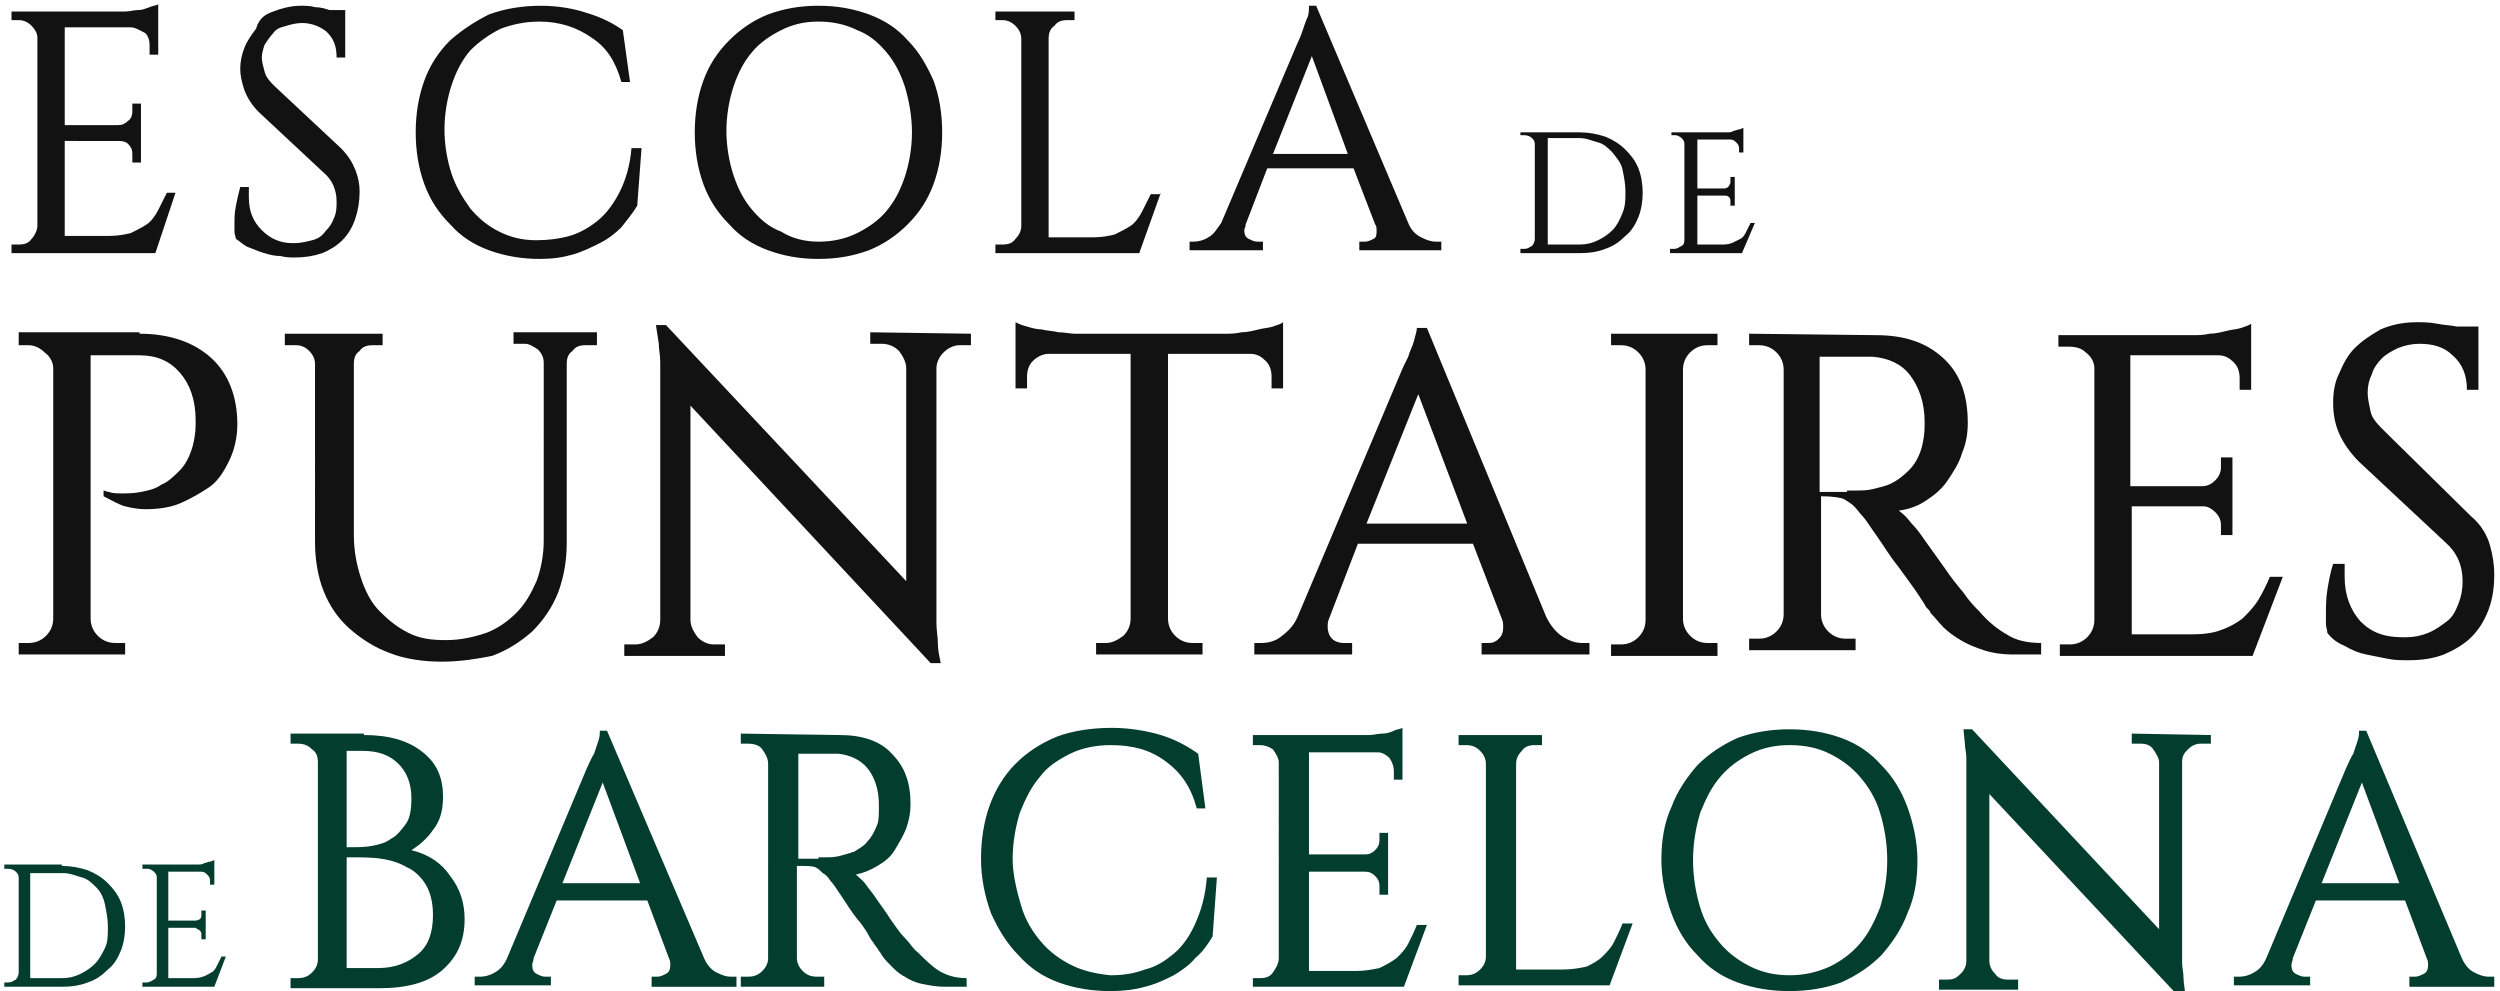 <svg xmlns="http://www.w3.org/2000/svg" viewBox="0 0 173.8 68.9">
    <path d="M10.8 17.6H.8V17h.5c.4 0 .7-.1.9-.4.2-.2.4-.6.4-.9V2.6c0-.3-.2-.6-.4-.8-.3-.3-.6-.4-.9-.4H.8V.8H8.7c.3 0 .6-.1.9-.1.3 0 .5-.1.8-.2.2-.1.4-.1.6-.2v3.5h-.6v-.7c0-.3-.1-.6-.3-.8-.4-.2-.7-.4-1-.4H4.5v6.8h3.7c.3 0 .5-.1.7-.3.2-.1.3-.4.3-.6v-.6h.6v4.1h-.6v-.6c0-.3-.1-.5-.3-.7-.1-.1-.3-.2-.6-.2H4.5v6.6h3.1c.6 0 1.1-.1 1.5-.2.4-.2.8-.4 1.1-.6s.6-.6.8-1l.6-1.2h.6l-1.4 4.2zM23.7 10.3c.5.5.8 1 1 1.5.2.5.3 1 .3 1.5 0 .7-.1 1.3-.3 1.9-.2.6-.5 1.1-.9 1.5-.4.4-.9.7-1.4.9-.6.2-1.2.3-1.9.3-.3 0-.6 0-1-.1-.4 0-.8-.1-1.1-.2-.4-.1-.8-.3-1.1-.4s-.6-.4-.9-.6c0-.1-.1-.3-.1-.5v-.5c0-.4 0-.8.1-1.3s.2-.9.3-1.3h.6v.7c0 1 .3 1.7.9 2.3.6.6 1.3.9 2.1.9h.2c.4 0 .8-.1 1.2-.2s.7-.3.9-.6c.3-.3.5-.6.6-.9.2-.4.2-.8.2-1.2 0-.8-.3-1.5-.9-2L18 7.8c-.5-.5-.8-1-1-1.5-.2-.6-.3-1.1-.3-1.5 0-.5.1-1 .3-1.5.2-.5.5-.9.8-1.3.2-.7.6-1 1.2-1.2.5-.2 1.2-.4 1.9-.4.3 0 .7 0 1 .1.4 0 .7.1 1 .2H24V4h-.6c0-.8-.2-1.3-.7-1.8-.5-.4-1.1-.6-1.7-.6-.4 0-.8.1-1.1.2-.4.1-.7.2-.9.5-.2.2-.4.5-.6.8-.1.3-.2.6-.2.9 0 .3.1.6.2 1s.4.7.7 1l4.6 4.3zM44.6 10.3l-.3 4c-.3.5-.7 1-1.1 1.5-.4.4-.9.8-1.5 1.1-.6.3-1.2.6-1.9.8-.7.2-1.4.3-2.3.3-1.2 0-2.4-.2-3.5-.6-1.1-.4-2-1-2.7-1.8-.8-.8-1.4-1.7-1.8-2.8-.4-1.1-.6-2.3-.6-3.6 0-1.3.2-2.5.6-3.6.4-1.1 1-2 1.8-2.8.8-.7 1.7-1.3 2.7-1.8 1.1-.4 2.3-.6 3.6-.6 1.2 0 2.3.2 3.2.5 1 .3 1.8.7 2.5 1.2l.5 3.6h-.6c-.4-1.4-1-2.4-2.1-3.1-1-.7-2.2-1.1-3.6-1.1-1 0-1.9.2-2.7.5-.8.4-1.5.9-2.1 1.5-.6.7-1 1.5-1.3 2.4-.3.9-.5 2-.5 3.1s.2 2.2.5 3.1c.3.9.8 1.7 1.3 2.4.6.7 1.2 1.2 2 1.6.8.4 1.6.6 2.6.6.8 0 1.6-.1 2.3-.3.7-.2 1.4-.6 2-1.1.6-.5 1.1-1.2 1.5-2 .4-.8.7-1.8.8-3h.7zM56.9.4c1.3 0 2.4.2 3.5.6 1.1.4 2 1 2.7 1.8.8.8 1.3 1.7 1.8 2.8.4 1.1.6 2.3.6 3.6s-.2 2.5-.6 3.6c-.4 1.1-1 2-1.8 2.8-.8.8-1.7 1.4-2.7 1.8-1.1.4-2.2.6-3.5.6s-2.4-.2-3.5-.6c-1.1-.4-2-1-2.7-1.8-.8-.8-1.4-1.7-1.8-2.8-.4-1.1-.6-2.3-.6-3.6s.2-2.5.6-3.6c.4-1.1 1-2 1.8-2.8.8-.8 1.7-1.4 2.7-1.8 1.1-.4 2.2-.6 3.5-.6zm0 16.4c1 0 1.9-.2 2.7-.6.8-.4 1.5-.9 2-1.5.6-.7 1-1.5 1.3-2.4s.5-2 .5-3.1-.2-2.2-.5-3.2c-.3-.9-.7-1.7-1.3-2.4-.6-.7-1.2-1.2-2-1.5-.8-.4-1.7-.6-2.7-.6-1 0-1.8.2-2.6.6-.8.4-1.5.9-2 1.5-.6.7-1 1.5-1.3 2.4-.3.9-.5 2-.5 3.1s.2 2.2.5 3.1c.3.9.7 1.7 1.3 2.4.6.7 1.2 1.2 2 1.5.8.5 1.7.7 2.6.7zM80.7 13.4l-1.5 4.2h-10V17h.5c.4 0 .7-.1.9-.4.2-.2.4-.5.4-.9v-13c0-.4-.2-.7-.4-.9-.2-.2-.5-.4-.9-.4h-.5V.8h5.5v.6h-.5c-.4 0-.7.1-.9.4-.3.2-.4.5-.4.9v13.8H76c.6 0 1.1-.1 1.5-.2.4-.2.8-.4 1.1-.6s.6-.6.8-1l.6-1.2h.7zM97.9 15.5c.2.5.5.8.9 1 .4.2.7.3 1 .3h.4v.6h-5.7v-.6h.4c.2 0 .4-.1.6-.2.2-.1.2-.3.2-.6 0-.1 0-.3-.1-.4l-1.5-3.9h-6l-1.5 3.9c0 .2-.1.3-.1.4 0 .3.1.5.3.6.2.1.4.2.6.2h.4v.6h-5.1v-.6h.3c.3 0 .7-.1 1-.3.4-.2.6-.6.9-1L90.2 3c.2-.4.3-.7.4-1 .1-.3.2-.6.3-.8s.1-.6.1-.8h.5l6.4 15.1zm-4.2-4.8-2.5-6.8-2.7 6.8h5.2zM109.8 9.2c.6 0 1.2.1 1.8.3.5.2 1 .5 1.4.9.4.4.7.8.9 1.3s.3 1.1.3 1.7c0 .6-.1 1.2-.3 1.7s-.5 1-.9 1.3c-.4.4-.8.7-1.4.9-.5.2-1.1.3-1.8.3h-4.1v-.3h.3c.2 0 .3-.1.5-.2.1-.1.2-.3.2-.5V10c0-.2-.1-.3-.2-.4-.1-.1-.3-.2-.5-.2h-.3v-.2h4.1zm-2.2 7.8h2.2c.5 0 .9-.1 1.3-.3.4-.2.7-.4 1-.7.3-.3.5-.7.7-1.2s.2-.9.2-1.5c0-.5-.1-1-.2-1.5s-.4-.8-.7-1.2c-.3-.3-.6-.6-1-.7s-.8-.3-1.3-.3h-2.2V17zM121.1 17.6h-5v-.3h.3c.2 0 .3-.1.5-.2s.2-.3.2-.5V10c0-.2-.1-.3-.2-.4-.1-.1-.3-.2-.4-.2h-.3v-.2h3.9c.1 0 .3 0 .4-.1.1 0 .3-.1.4-.1.1 0 .2-.1.3-.1v1.7h-.3v-.3c0-.2-.1-.3-.2-.4-.1-.1-.2-.2-.4-.2H118v3.4h1.9c.1 0 .3-.1.3-.2.1-.1.1-.2.1-.3v-.3h.3v2h-.3V14c0-.1 0-.2-.1-.3-.1-.1-.2-.1-.3-.1H118V17h1.6c.3 0 .5 0 .8-.1l.6-.3c.2-.1.3-.3.4-.5l.3-.6h.3l-.9 2.1zM9.7 23.2c2.1 0 3.8.6 5 1.7 1.2 1.1 1.8 2.7 1.8 4.6 0 .9-.2 1.8-.6 2.6-.4.8-.8 1.4-1.4 1.8-.6.4-1.3.8-2 1.1s-1.6.4-2.4.4c-.5 0-1-.1-1.4-.2s-.9-.4-1.5-.7v-.4c.1 0 .2.1.4.1.2.1.5.1.9.1s.8 0 1.3-.1 1-.2 1.4-.5c.5-.2.9-.6 1.3-1s.7-1 .9-1.7c.1-.4.2-.9.2-1.5v-.3c0-1.4-.4-2.5-1.1-3.3-.7-.8-1.6-1.2-2.8-1.2H6.3V43c0 .5.2.9.5 1.2.3.3.7.5 1.2.5h.7v.8H1.3v-.8H2c.5 0 .9-.2 1.2-.5.3-.3.5-.7.5-1.2V25.6c0-.4-.2-.8-.6-1.1-.3-.3-.7-.5-1.1-.5h-.7v-.9h8.4zM41.5 23.1v.9h-.8c-.4 0-.7.1-.9.4-.3.2-.4.5-.4.9v12.4c0 1.3-.2 2.4-.6 3.5-.4 1-1 1.9-1.8 2.7-.8.7-1.7 1.3-2.8 1.7-1 .2-2.2.4-3.5.4-1.3 0-2.6-.2-3.6-.6-1.1-.4-2-1-2.8-1.7-.8-.7-1.4-1.6-1.8-2.6-.4-1-.6-2.2-.6-3.4V25.3c0-.4-.2-.7-.4-.9-.3-.3-.6-.4-.9-.4h-.8v-.8h6.8v.8h-.7c-.4 0-.7.1-.9.4-.3.2-.4.5-.4.9v11.9c0 1.1.2 2.1.5 3 .3.9.7 1.7 1.3 2.3s1.2 1.1 2 1.5c.8.4 1.6.5 2.6.5s1.9-.2 2.8-.5c.8-.3 1.5-.8 2.1-1.4.6-.6 1-1.3 1.4-2.2.3-.8.5-1.8.5-2.8V25.2c0-.4-.2-.7-.4-.9-.3-.2-.6-.4-.9-.4h-.8v-.8h5.8zM67.5 23.2v.8h-.8c-.4 0-.8.2-1.1.5-.3.3-.5.7-.5 1.1v17.7c0 .5.1 1 .1 1.4 0 .5.1.9.2 1.4h-.7L48 28.2v14.9c0 .4.2.8.5 1.2.3.3.7.5 1.1.5h.8v.8h-7v-.8h.8c.4 0 .8-.2 1.2-.5.3-.3.5-.7.5-1.2V25.2c0-.5-.1-.9-.1-1.3l-.2-1.3h.7L63 40.4V25.6c0-.4-.2-.8-.5-1.2-.3-.3-.7-.5-1.2-.5h-.8v-.8l7 .1zM85.2 23.2c.3 0 .7 0 1.1-.1.4 0 .8-.1 1.2-.2.4-.1.7-.1 1-.2.3-.1.6-.2.7-.3V27h-.8v-.8c0-.4-.1-.8-.4-1.1-.3-.3-.6-.5-1.1-.5h-5.7V43c0 .5.2.9.5 1.2.3.3.7.5 1.2.5h.7v.8h-7.4v-.8h.7c.4 0 .8-.2 1.2-.5.3-.3.5-.7.5-1.2V24.6h-5.7c-.4 0-.8.2-1.1.5-.3.3-.4.7-.4 1.1v.8h-.8v-4.6c.2.1.4.2.8.3.3.1.7.2 1 .2.4.1.8.1 1.2.2.4 0 .8.1 1.1.1h10.5zM107.5 42.9c.3.6.7 1.1 1.2 1.4.5.3.9.4 1.3.4h.5v.8H103v-.8h.5c.3 0 .5-.1.7-.3.2-.2.3-.4.3-.8 0-.2 0-.4-.1-.6l-2-5.2h-8l-2 5.2c-.1.2-.1.4-.1.6 0 .3.1.6.3.8.2.2.5.3.8.3h.6v.8h-6.8v-.8h.5c.4 0 .9-.1 1.3-.4s.9-.7 1.2-1.4l7.1-16.8c.2-.5.4-.9.6-1.3.1-.4.3-.7.4-1.1.1-.4.2-.7.2-.9h.7l8.3 20.1zm-5.5-6.5-3.4-9-3.6 9h7zM119.4 45.6H112v-.8h.7c.5 0 .9-.2 1.2-.5.3-.3.5-.7.5-1.2V25.7c0-.5-.2-.9-.5-1.2-.3-.3-.7-.5-1.2-.5h-.7v-.8h7.4v.8h-.7c-.5 0-.9.2-1.2.5s-.5.7-.5 1.2V43c0 .5.2.9.5 1.2.3.3.7.5 1.2.5h.7v.9zM130.4 23.3c2 0 3.5.5 4.7 1.6s1.7 2.6 1.7 4.5c0 .7-.1 1.4-.4 2.1-.2.7-.6 1.3-1 1.9-.4.6-.9 1-1.5 1.4-.6.4-1.2.6-1.9.7.3.2.6.5.9.9.3.3.6.7.8 1l1.5 2.1c.4.6.8 1.1 1.3 1.7.4.6.8 1 1.1 1.3.6.7 1.2 1.2 1.9 1.6.6.4 1.4.6 2.4.6v.8h-2c-.7 0-1.4-.1-2-.3-.6-.2-1.1-.4-1.6-.7-.5-.3-.9-.6-1.2-.9-.3-.3-.6-.7-.9-1 0-.1-.1-.2-.3-.4-.1-.2-.3-.5-.5-.8-.2-.3-.4-.6-.7-1s-.5-.7-.8-1.1c-.5-.6-.9-1.3-1.4-2-.5-.7-.8-1.2-1-1.4-.2-.2-.4-.5-.6-.7-.2-.2-.4-.3-.7-.5-.2-.1-.8-.2-1.6-.2v8.2c0 .5.2.9.5 1.2.3.3.7.5 1.2.5h.7v.8h-7.4v-.8h.7c.5 0 .9-.2 1.2-.5.3-.3.5-.7.5-1.2v-17c0-.5-.2-.9-.5-1.2-.3-.3-.7-.5-1.2-.5h-.7v-.8l8.8.1zm-2 10.8h.6c.4 0 .8 0 1.2-.1.4-.1.9-.2 1.3-.4s.8-.5 1.2-.9c.4-.4.7-.9.9-1.6.1-.4.2-.9.2-1.5v-.3c0-1.3-.4-2.4-1-3.2-.6-.8-1.5-1.2-2.6-1.3H126.5v9.4h1.9zM156.6 45.6h-13.4v-.8h.7c.5 0 .9-.2 1.2-.5.3-.3.5-.7.5-1.2V25.6c0-.4-.2-.8-.6-1.1-.3-.3-.7-.4-1.2-.4h-.7v-.8h9.4c.3 0 .7 0 1.1-.1.4 0 .8-.1 1.2-.2.4-.1.7-.1 1-.2.3-.1.6-.2.7-.3v4.6h-.8v-.8c0-.4-.1-.8-.4-1.1-.3-.3-.6-.5-1.1-.5h-6.1v9.1h5c.4 0 .7-.2.9-.4.2-.2.4-.5.4-.9v-.7h.8v5.4h-.8v-.7c0-.3-.1-.6-.4-.9-.2-.2-.5-.4-.8-.4h-5v8.9h4.2c.8 0 1.5-.1 2-.3.6-.2 1.1-.5 1.5-.8.4-.4.8-.8 1.1-1.3.3-.5.6-1.1.8-1.6h.9l-2.1 5.5zM171.8 35.9c.7.6 1.1 1.3 1.3 2 .2.7.3 1.4.3 2 0 .9-.1 1.7-.4 2.5-.3.8-.7 1.4-1.2 1.9s-1.2.9-1.9 1.2c-.8.3-1.6.4-2.5.4-.4 0-.9 0-1.4-.1l-1.5-.3c-.5-.1-1-.3-1.5-.6-.5-.2-.9-.5-1.2-.9 0-.2-.1-.4-.1-.6v-.7c0-.5 0-1.1.1-1.7.1-.6.2-1.2.4-1.8h.8v.9c0 1.3.4 2.3 1.1 3.1.8.8 1.7 1.1 2.9 1.1h.3c.5 0 1-.1 1.5-.3.5-.2.9-.5 1.3-.8.4-.3.6-.7.8-1.2.2-.5.3-1 .3-1.6 0-1.1-.4-2-1.2-2.7l-6-5.6c-.6-.6-1.1-1.3-1.4-2-.3-.7-.4-1.4-.4-2.1 0-.7.1-1.4.4-2 .3-.7.6-1.3 1.1-1.8.5-.5 1.1-.9 1.8-1.3.7-.3 1.5-.5 2.5-.5.4 0 .9 0 1.4.1.5.1.9.1 1.4.2h1.5v4.4h-.8c0-1-.3-1.8-1-2.4-.6-.6-1.4-.8-2.3-.8-.5 0-1 .1-1.5.3-.4.2-.8.4-1.1.7-.3.3-.6.7-.7 1.1-.2.4-.3.8-.3 1.3 0 .4.1.8.2 1.3s.5.9 1 1.4l6 5.9z"
          fill="#121212" />
    <path d="M4.3 60.2c.6 0 1.2.1 1.8.3.5.2 1 .5 1.4.9.4.4.7.8.9 1.3.2.5.3 1.1.3 1.7 0 .6-.1 1.2-.3 1.7-.2.5-.5 1-.9 1.3-.4.4-.8.7-1.4.9-.5.2-1.1.3-1.8.3h-4v-.3h.3c.2 0 .3-.1.5-.2.1-.1.2-.3.2-.5V61c0-.2-.1-.3-.2-.4-.1-.1-.3-.2-.5-.2H.3v-.3h4zM2.1 68h2.2c.5 0 .9-.1 1.3-.3.4-.2.7-.4 1-.7.3-.3.5-.7.7-1.1s.2-.9.2-1.5c0-.5-.1-1-.2-1.5s-.3-.9-.6-1.2c-.3-.3-.6-.6-1-.7s-.8-.3-1.3-.3H2.1V68zM14.9 68.6h-5v-.3h.3c.2 0 .3-.1.5-.2s.2-.3.2-.5V61c0-.2-.1-.3-.2-.4-.1-.1-.3-.2-.4-.2h-.4v-.3h3.9c.1 0 .3 0 .4-.1.1 0 .3-.1.4-.1s.2-.1.3-.1v1.7h-.3v-.3c0-.2-.1-.3-.2-.4s-.2-.2-.4-.2h-2.3V64h1.9c.1 0 .3-.1.3-.1.1-.1.1-.2.1-.3v-.3h.3v2H14V65c0-.1 0-.2-.1-.3-.1-.1-.2-.1-.3-.2h-1.9V68h1.6c.3 0 .5 0 .8-.1s.4-.2.6-.3c.2-.1.3-.3.4-.5l.3-.6h.3l-.8 2.1zM25.3 51.1c1.8 0 3.1.4 4.1 1.2s1.4 1.8 1.4 3.1c0 .9-.2 1.7-.7 2.3-.4.6-1 1.1-1.5 1.4 1.2.3 2.1.9 2.7 1.8.7.9 1 1.9 1 3 0 1.5-.5 2.6-1.5 3.5-1 .9-2.5 1.3-4.4 1.3h-6.2V68h.5c.4 0 .7-.1 1-.4.3-.3.4-.6.4-.9V53c0-.4-.1-.7-.4-.9-.3-.3-.6-.4-1-.4h-.5V51h5.1zm.6 7.7c.5-.1.9-.2 1.3-.5.4-.2.7-.6 1-1s.4-1 .4-1.8c0-1-.3-1.8-.9-2.4-.6-.6-1.4-.9-2.5-.9h-1.1v6.7c.8 0 1.3 0 1.8-.1zm.4 8.5c1.2 0 2.1-.4 2.8-1 .7-.6 1-1.5 1-2.7 0-.9-.2-1.6-.5-2.1s-.8-1-1.3-1.2c-.5-.3-1.1-.5-1.8-.6-.6-.1-1.4-.1-2.4-.1v7.7h2.2zM48.9 66.5c.2.5.5.9.9 1.1.4.2.7.3 1 .3h.4v.7h-5.9v-.7h.4c.2 0 .4-.1.6-.2.2-.1.3-.3.3-.6 0-.2 0-.3-.1-.5l-1.5-4h-6.3l-1.6 4c0 .2-.1.3-.1.5 0 .3.1.5.3.6.2.1.4.2.6.2h.4v.6H33v-.6h.4c.3 0 .7-.1 1-.3.4-.2.7-.6.9-1.1l5.5-13.1c.2-.4.3-.7.5-1l.3-.9c.1-.3.1-.5.1-.7h.5l6.7 15.7zm-4.4-5.1-2.6-7-2.8 7h5.4zM58.4 51.1c1.5 0 2.8.4 3.6 1.3.9.9 1.3 2 1.3 3.5 0 .6-.1 1.1-.3 1.7-.2.5-.5 1-.8 1.5s-.7.8-1.2 1.1-1 .5-1.5.6c.2.2.5.4.7.7.2.3.4.5.6.8.4.6.8 1.1 1.1 1.6.3.4.6.9 1 1.3s.6.8.9 1c.5.5 1 1 1.5 1.3.5.3 1.1.5 1.9.5v.6h-1.5c-.6 0-1.1-.1-1.6-.2s-.9-.3-1.2-.5c-.4-.2-.7-.5-.9-.7-.3-.3-.5-.5-.7-.8 0 0-.1-.2-.2-.3-.1-.2-.3-.4-.4-.6-.2-.2-.3-.5-.5-.8-.2-.3-.4-.6-.6-.8-.4-.5-.7-1-1.1-1.6s-.6-.9-.8-1.1c-.1-.2-.3-.4-.5-.5-.2-.2-.3-.3-.5-.4-.2-.1-.6-.1-1.3-.1v6.4c0 .4.2.7.4.9.3.3.6.4 1 .4h.5v.7h-5.8v-.7h.5c.4 0 .7-.1 1-.4.3-.3.4-.6.4-.9V53.1c0-.4-.2-.7-.4-1s-.6-.4-1-.4h-.5V51l6.9.1zm-1.5 8.5h.5c.3 0 .6 0 1-.1s.7-.2 1-.3c.3-.2.7-.4.9-.7.3-.3.5-.7.7-1.2.1-.3.1-.7.1-1.2v-.2c0-1-.3-1.9-.8-2.5-.5-.6-1.2-.9-2-1H55.5v7.3h1.4zM84.6 61l-.3 4.1c-.3.5-.7 1.1-1.2 1.5-.4.5-1 .9-1.5 1.2-.6.3-1.2.6-2 .8-.7.2-1.5.3-2.4.3-1.3 0-2.5-.2-3.6-.6-1.1-.4-2-1-2.8-1.9-.8-.8-1.4-1.8-1.9-2.9-.4-1.1-.7-2.4-.7-3.8 0-1.3.2-2.6.6-3.7.4-1.1 1-2.1 1.8-2.9.8-.8 1.7-1.4 2.9-1.9 1.1-.4 2.4-.6 3.8-.6 1.2 0 2.4.2 3.4.5s1.9.8 2.6 1.3l.5 3.8h-.6c-.4-1.5-1.1-2.5-2.2-3.3s-2.3-1.1-3.8-1.1c-1 0-2 .2-2.8.6-.8.4-1.6.9-2.1 1.6-.6.7-1 1.5-1.4 2.5-.3 1-.5 2.1-.5 3.2s.3 2.3.6 3.3.8 1.8 1.4 2.5c.6.7 1.3 1.2 2.1 1.6.8.4 1.7.6 2.7.7.8 0 1.6-.1 2.4-.4.8-.2 1.4-.6 2-1.1.6-.5 1.1-1.2 1.5-2.1.4-.9.7-1.9.8-3.2h.7zM97.6 68.6H87.1V68h.5c.4 0 .7-.1.9-.4s.4-.6.4-1V53c0-.3-.2-.6-.4-.9-.3-.2-.6-.3-.9-.3h-.5v-.7h8.1c.3 0 .6-.1.9-.1.3 0 .6-.1.8-.2s.4-.1.6-.2v3.6h-.6v-.6c0-.3-.1-.6-.3-.9-.2-.2-.5-.4-.8-.4H91v7.1h3.9c.3 0 .5-.1.7-.3.2-.2.3-.4.3-.7v-.5h.6v4.3h-.6v-.6c0-.3-.1-.5-.3-.7-.2-.2-.4-.3-.7-.3H91v6.9h3.3c.6 0 1.1-.1 1.6-.2.4-.2.8-.4 1.2-.7.3-.3.6-.6.8-1 .2-.4.4-.8.6-1.3h.7l-1.6 4.3zM113.5 64.2l-1.6 4.3h-10.5v-.7h.5c.4 0 .7-.1 1-.4.3-.3.4-.6.4-.9V53.1c0-.4-.2-.7-.4-.9-.3-.3-.6-.4-1-.4h-.5v-.7h5.8v.7h-.5c-.4 0-.7.1-.9.4-.3.3-.4.6-.4.9v14.3h3.3c.6 0 1.1-.1 1.6-.2.4-.2.8-.4 1.1-.7s.6-.6.8-1 .4-.8.6-1.3h.7zM124.4 50.7c1.3 0 2.5.2 3.6.6 1.1.4 2 1 2.8 1.9.8.8 1.4 1.8 1.8 2.9.4 1.1.7 2.4.7 3.7 0 1.4-.2 2.6-.7 3.7-.4 1.1-1.1 2.1-1.8 2.9-.8.8-1.7 1.4-2.8 1.9-1.1.4-2.3.6-3.6.6-1.3 0-2.5-.2-3.6-.6-1.1-.4-2-1-2.8-1.9-.8-.8-1.4-1.8-1.8-2.9-.4-1.1-.7-2.4-.7-3.7 0-1.4.2-2.6.7-3.7.4-1.1 1.1-2.1 1.8-2.9.8-.8 1.7-1.4 2.8-1.9 1.1-.4 2.3-.6 3.6-.6zm0 17.1c1 0 1.9-.2 2.8-.6.8-.4 1.5-.9 2.1-1.6s1-1.5 1.4-2.5c.3-1 .5-2.1.5-3.3s-.2-2.3-.5-3.3-.8-1.8-1.4-2.5c-.6-.7-1.3-1.2-2.1-1.6-.8-.4-1.7-.6-2.8-.6-1 0-1.9.2-2.7.6-.8.4-1.5.9-2.1 1.6-.6.7-1 1.5-1.4 2.5-.3 1-.5 2.1-.5 3.3s.2 2.3.5 3.3.8 1.8 1.4 2.5c.6.7 1.3 1.2 2.1 1.6.8.4 1.7.6 2.7.6zM153.7 51.1v.6h-.7c-.3 0-.6.1-.9.4s-.4.5-.4.9V66.9c0 .4.1.7.1 1.1 0 .4.1.7.1 1.1h-.6l-13-13.9v11.6c0 .4.2.7.4.9.2.3.5.4.9.4h.7v.7h-5.5v-.7h.6c.4 0 .6-.1.9-.4s.4-.6.4-.9V52.7c0-.4-.1-.7-.1-1l-.1-1h.6l13 13.9V53c0-.3-.2-.6-.4-.9-.2-.3-.5-.4-.9-.4h-.6V51l5.5.1zM171.1 66.5c.2.5.5.9.9 1.1.4.2.7.3 1 .3h.4v.7h-5.9v-.7h.4c.2 0 .4-.1.6-.2.2-.1.3-.3.3-.6 0-.2 0-.3-.1-.5l-1.5-4H161l-1.6 4c0 .2-.1.3-.1.5 0 .3.1.5.3.6.2.1.4.2.6.2h.4v.6h-5.3v-.6h.4c.3 0 .7-.1 1-.3.4-.2.7-.6.9-1.1l5.5-13.1c.2-.4.3-.7.5-1l.3-.9c.1-.3.1-.5.1-.7h.5l6.6 15.7zm-4.3-5.1-2.6-7-2.8 7h5.4z"
          fill="#033D2E" />
</svg>